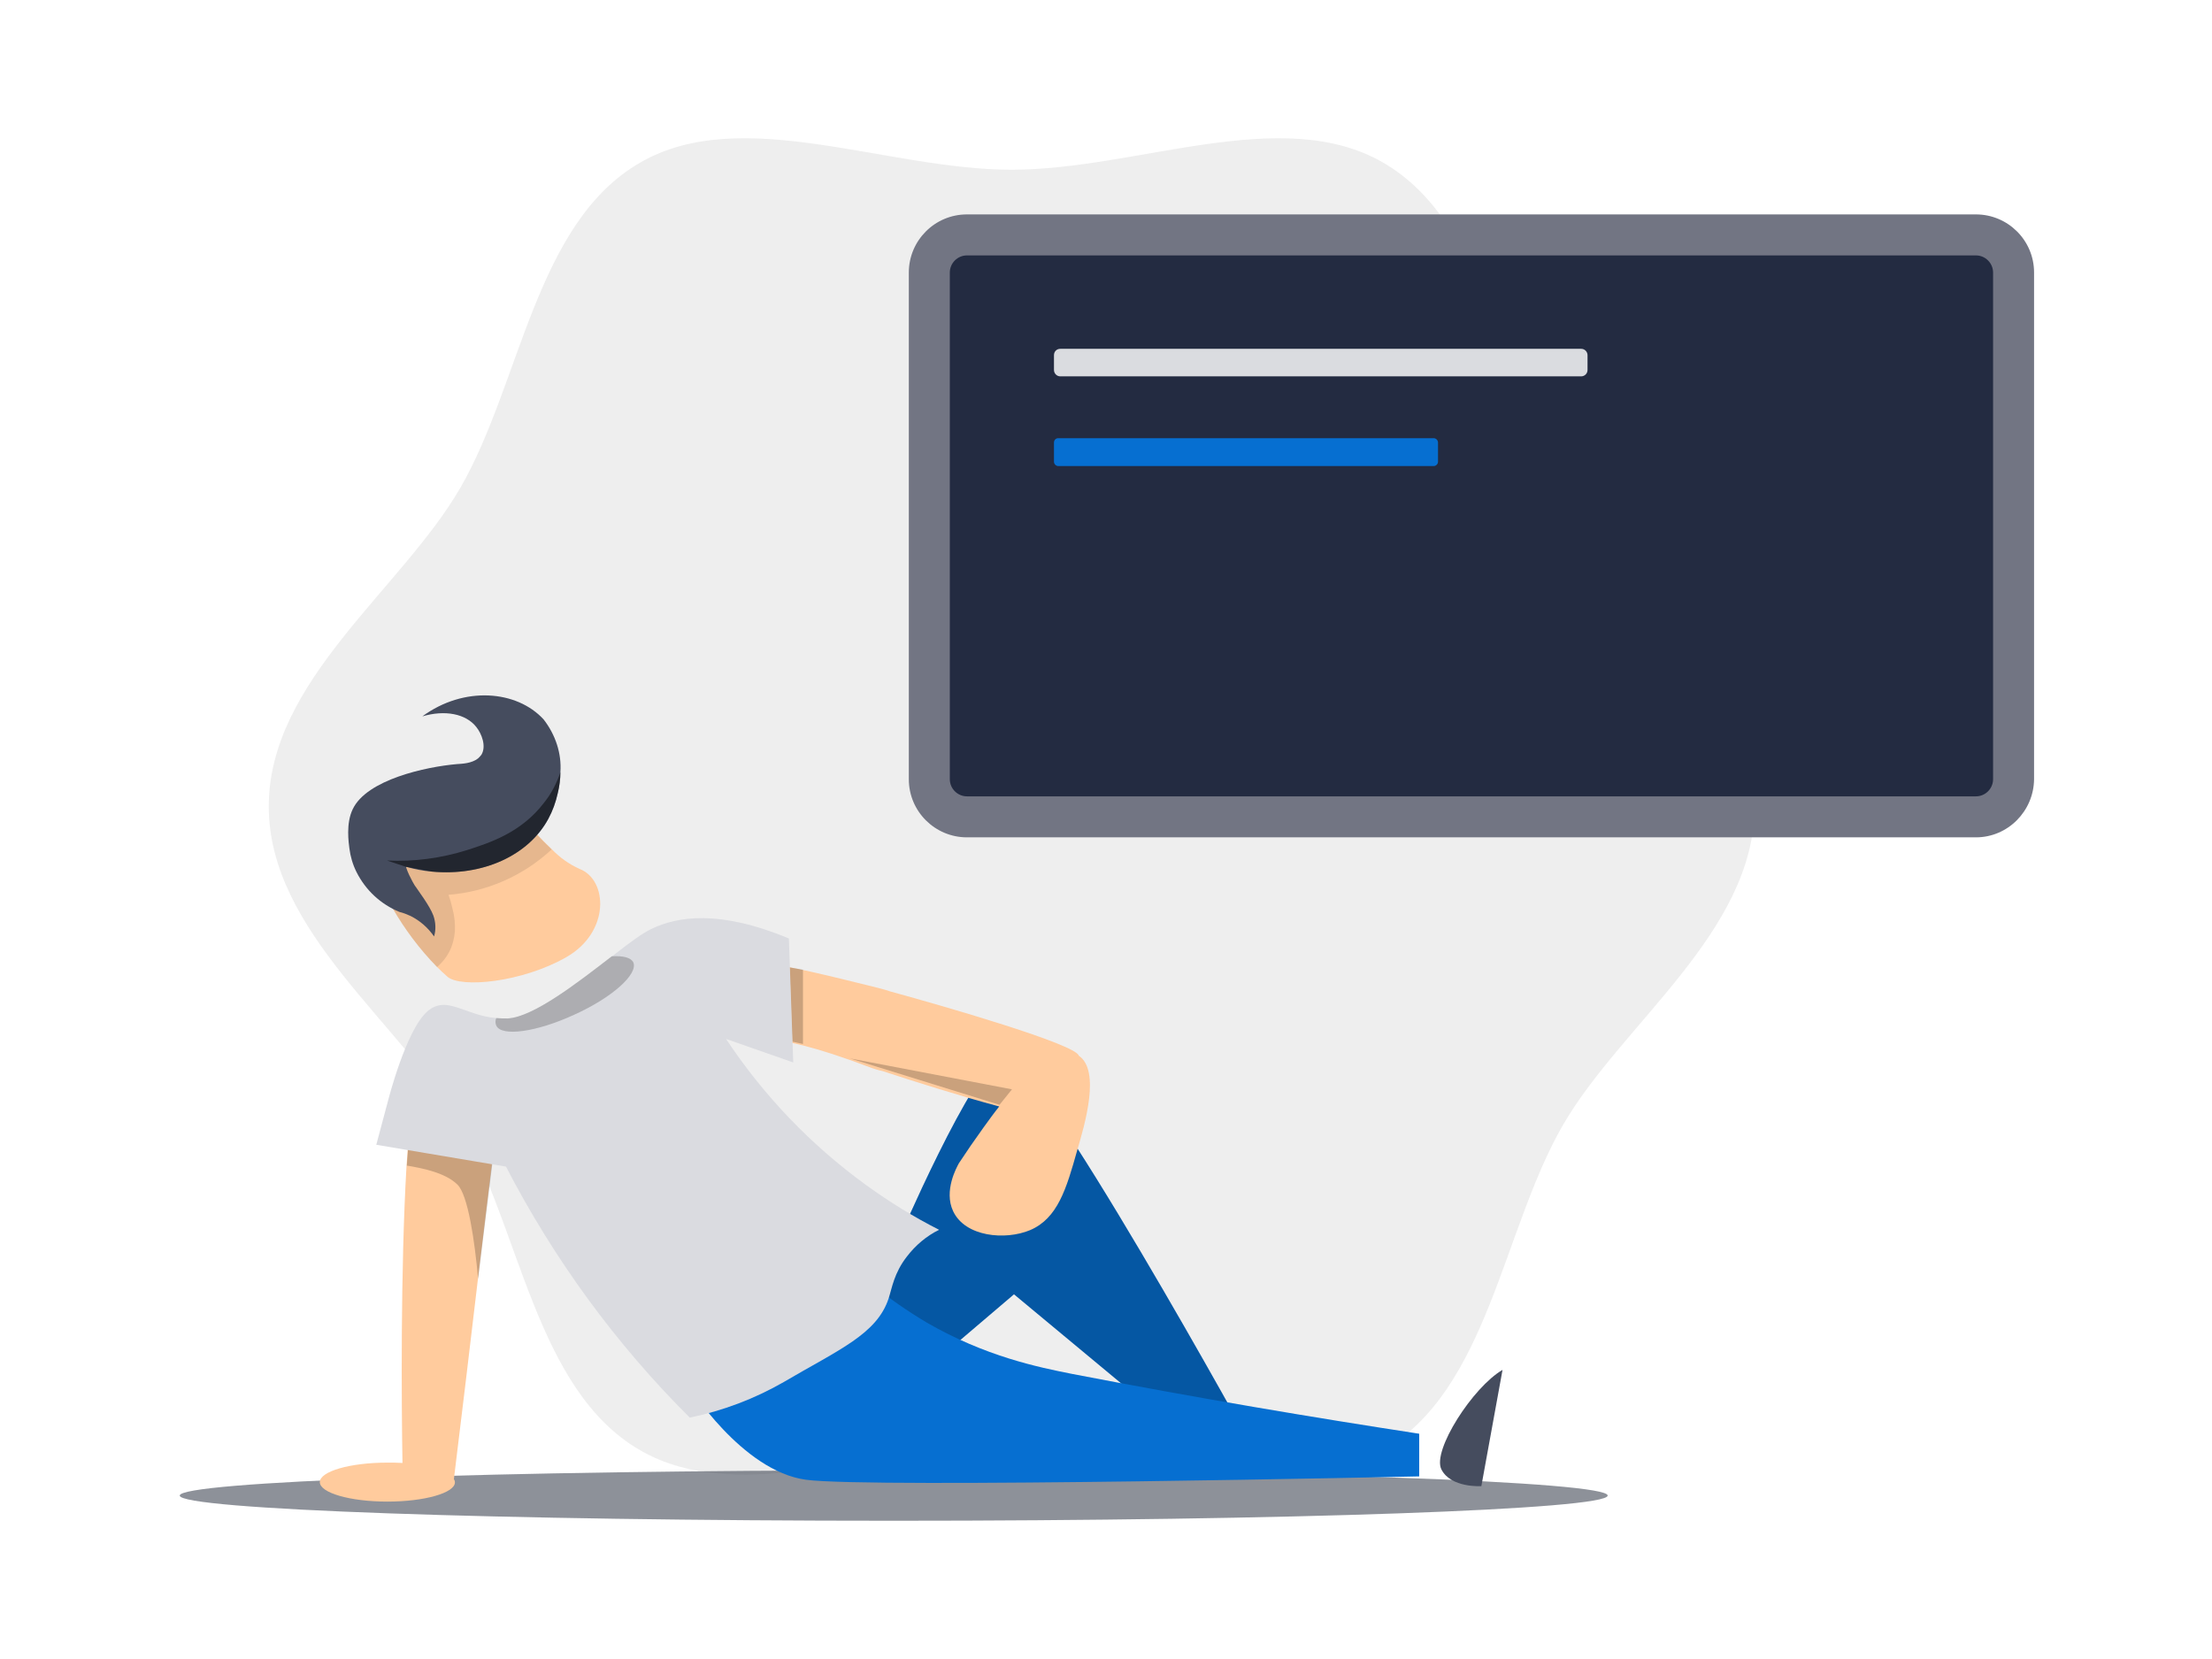 <svg xmlns="http://www.w3.org/2000/svg" width="800" height="600" fill="none" viewBox="0 0 800 600">
    <path d="M97.202 291.657C97.202 337.104 145.322 370.156 166.466 406.854C188.339 444.767 193.685 502.609 231.477 524.482C268.175 545.747 320.427 521.93 365.874 521.93C411.321 521.93 463.573 545.626 500.271 524.482C538.184 502.609 543.409 444.646 565.282 406.854C586.547 370.156 634.546 337.104 634.546 291.657C634.546 246.21 586.425 213.158 565.282 176.46C543.409 138.547 538.062 80.705 500.271 58.832C463.573 37.567 411.321 61.384 365.874 61.384C320.427 61.384 268.175 37.567 231.477 58.832C193.564 80.705 188.339 138.668 166.466 176.46C145.201 213.158 97.202 246.21 97.202 291.657Z" fill="black" opacity="0.07"/>
    <path d="M323.222 550C465.834 550 581.443 545.92 581.443 540.886C581.443 535.853 465.834 531.772 323.222 531.772C180.61 531.772 65 535.853 65 540.886C65 545.92 180.61 550 323.222 550Z" fill="#1D2535" opacity="0.5"/>
    <path d="M324.436 449.628C324.436 449.628 351.777 385.711 362.471 381.822C373.164 377.933 454.702 526.669 454.702 526.669H437.203L366.724 468.098L319.211 508.563L296.245 465.182L324.436 449.628Z" fill="#066FD1"/>
    <path d="M324.436 449.628C324.436 449.628 351.777 385.711 362.471 381.822C373.164 377.933 454.702 526.669 454.702 526.669H437.203L366.724 468.098L319.211 508.563L296.245 465.182L324.436 449.628Z" fill="black" opacity="0.22"/>
    <path d="M543.409 495.439L535.753 537.484C535.753 537.484 524.695 538.213 521.293 531.408C517.89 524.603 532.715 501.637 543.409 495.439Z" fill="#454C5E"/>
    <path d="M131.347 307.697C133.291 311.829 136.208 317.783 140.096 324.952C140.947 326.532 141.676 327.869 141.919 328.355C146.415 336.132 151.762 343.301 158.081 349.742C159.296 350.957 160.633 352.172 161.848 353.266C166.708 357.397 188.703 355.331 204.743 346.218C220.783 337.104 219.811 318.147 209.604 314.259C205.837 312.558 202.434 310.127 199.518 307.089C195.508 303.322 191.741 299.191 188.338 294.816C186.272 292.386 185.179 290.685 185.179 290.685L166.951 284.852L135.114 298.462C137.788 303.687 137.909 307.94 136.451 309.034C134.993 310.127 132.076 308.183 131.347 307.697Z" fill="#FFCB9D"/>
    <path d="M131.347 307.697C133.291 311.829 136.208 317.783 140.096 324.952C140.947 326.532 141.676 327.869 141.919 328.355C146.415 336.132 151.762 343.301 158.081 349.742C159.903 348.162 161.362 346.339 162.455 344.273C163.67 341.965 164.278 339.413 164.521 336.861C164.643 334.188 164.4 331.393 163.67 328.719C163.306 327.018 162.82 325.317 162.212 323.616C176.187 322.522 189.31 316.689 199.518 307.211C195.508 303.444 191.741 299.313 188.338 294.938C186.272 292.508 185.179 290.806 185.179 290.806L166.951 284.974L135.114 298.583C137.788 303.809 137.909 308.062 136.451 309.155C134.993 310.249 132.076 308.183 131.347 307.697Z" fill="black" opacity="0.1"/>
    <path d="M315.323 464.453C321.52 469.556 328.204 474.174 335.13 478.305C356.395 490.579 375.473 494.467 387.746 496.897C433.801 505.768 475.967 512.816 513.273 518.527V533.96C513.273 533.96 314.837 538.334 291.506 535.175C268.175 532.016 248.854 500.907 248.854 500.907L315.323 464.453Z" fill="#066FD1"/>
    <path d="M202.677 279.262C202.677 281.814 202.313 284.487 201.705 286.918C200.976 290.199 199.883 293.237 198.303 296.153C191.133 309.398 174.607 316.932 156.258 315.231C153.099 314.988 150.061 314.38 147.023 313.53H146.902V313.773C147.509 315.596 148.36 317.297 149.21 318.877C149.696 319.606 149.696 319.849 150.061 320.335L150.426 320.821C150.912 321.671 155.408 327.504 156.744 331.15C157.595 333.58 157.716 336.253 156.987 338.684C154.8 335.524 151.884 332.972 148.481 331.271C147.145 330.664 145.929 330.178 144.471 329.813C137.666 327.018 132.198 321.914 128.917 315.353C127.58 312.679 126.73 309.763 126.365 306.846C126.122 304.902 125.029 297.854 127.58 292.629C132.684 281.936 154.071 277.318 165.25 276.346C167.195 276.224 170.597 276.103 172.906 274.28L173.027 274.159C173.392 273.794 173.757 273.429 174.121 272.943C175.944 269.906 174.243 265.409 172.298 262.979C168.531 258.118 160.876 256.66 152.734 259.091C167.802 248.033 186.88 249.612 196.602 260.184C200.855 265.652 203.163 272.457 202.677 279.262Z" fill="#454C5E"/>
    <path d="M207.659 366.997C193.928 373.316 181.29 375.017 179.468 370.886C179.103 370.035 179.103 369.063 179.468 368.212C180.804 368.334 182.263 368.334 183.599 368.334C192.956 367.848 209.118 355.21 221.269 345.853C225.401 345.61 228.196 346.339 229.046 348.04C230.869 352.294 221.391 360.8 207.659 366.997Z" fill="#E1E1E1"/>
    <path d="M349.712 84.958H714.625C722.159 84.958 728.234 91.034 728.234 98.568V281.814C728.234 289.348 722.159 295.424 714.625 295.424H349.712C342.178 295.424 336.102 289.348 336.102 281.814V98.568C336.102 91.034 342.178 84.958 349.712 84.958Z" fill="#232B41"/>
    <path d="M714.625 302.836H349.712C338.168 302.836 328.689 293.48 328.689 281.814V98.568C328.689 87.024 338.046 77.545 349.712 77.545H714.625C726.169 77.545 735.647 86.902 735.647 98.568V281.814C735.525 293.358 726.169 302.836 714.625 302.836ZM349.712 92.37C346.309 92.37 343.514 95.165 343.514 98.568V281.814C343.514 285.216 346.309 288.011 349.712 288.011H714.625C718.027 288.011 720.822 285.216 720.822 281.814V98.568C720.822 95.165 718.027 92.37 714.625 92.37H349.712Z" fill="#727583"/>
    <path d="M383.493 126.152H571.843C573.179 126.152 574.152 127.246 574.152 128.461V133.808C574.152 135.144 573.058 136.116 571.843 136.116H383.493C382.156 136.116 381.184 135.023 381.184 133.808V128.461C381.184 127.124 382.156 126.152 383.493 126.152Z" fill="#DADCE0"/>
    <path d="M382.764 158.475H518.497C519.348 158.475 520.077 159.204 520.077 160.055V166.981C520.077 167.832 519.348 168.561 518.497 168.561H382.764C381.913 168.561 381.184 167.832 381.184 166.981V160.055C381.184 159.204 381.792 158.475 382.764 158.475Z" fill="#066FD1"/>
    <path d="M390.177 381.822C389.205 377.69 341.692 363.959 322.128 358.612C320.669 358.126 319.09 357.64 317.51 357.275C280.812 348.162 262.463 343.666 242.778 349.984C218.353 357.883 204.5 376.597 178.982 372.586C174.729 371.979 170.597 370.764 166.709 369.063C162.456 369.67 158.567 371.493 155.408 374.288C152.613 376.597 150.547 385.346 149.089 397.74C148.238 404.788 147.631 412.93 147.023 421.679C144.836 459.106 145.2 508.198 145.565 529.099C143.864 528.978 142.041 528.978 140.097 528.978C126.608 528.978 115.672 532.137 115.672 536.026C115.672 539.914 126.608 543.074 140.097 543.074C153.585 543.074 164.521 539.914 164.521 536.147C164.521 535.661 164.4 535.297 164.157 534.932C167.073 510.993 169.99 487.055 172.784 463.116C175.093 444.402 177.281 425.689 179.589 406.976L179.711 407.097L230.748 467.612L289.804 442.458L252.256 376.475C260.762 375.26 269.268 375.017 277.774 375.867C284.944 376.597 293.814 378.176 314.472 385.953C316.052 386.561 317.632 387.047 319.333 387.411C330.391 391.057 347.282 396.404 361.377 400.171C359.433 402.601 357.61 405.153 355.666 407.826C352.507 412.201 349.59 416.454 346.795 420.707C346.066 422.044 341.206 430.671 344.73 438.084C349.104 447.319 363.565 448.656 372.557 444.889C382.521 440.635 385.681 429.942 389.569 416.089C392.364 406.611 398.075 387.168 390.177 381.822Z" fill="#FFCB9D"/>
    <path d="M361.499 399.563L365.995 393.973L307.424 382.794L361.499 399.563ZM285.551 349.863L286.523 376.718L290.412 377.569V350.714L285.551 349.863ZM179.832 406.489L180.44 398.591L149.21 397.619C148.36 404.667 147.752 412.808 147.145 421.558C153.099 422.53 161.24 424.231 165.493 428.484C169.26 432.251 171.691 448.777 172.906 462.508V462.63L179.832 406.489Z" fill="black" opacity="0.21"/>
    <path d="M339.626 444.767C335.008 447.076 331.12 450.357 327.96 454.489C323.343 460.443 322.614 465.79 321.398 469.557C317.145 482.559 303.293 488.149 283.485 499.814C272.914 505.89 261.369 510.264 249.461 512.695C222.727 486.083 200.368 455.461 182.992 421.922L136.086 414.024L140.339 398.105C140.339 398.105 146.78 372.587 154.557 365.782C161.605 359.706 167.924 367.24 179.589 368.212C180.926 368.334 182.384 368.334 183.721 368.334C193.077 367.848 209.239 355.21 221.391 345.853C228.803 340.02 232.692 337.347 235.487 336.01C244.965 331.393 260.276 328.962 285.308 339.413C285.794 354.359 286.402 369.306 286.888 384.252L262.585 375.746C276.194 396.282 293.328 414.145 313.257 428.606C321.641 434.681 330.512 440.15 339.626 444.767Z" fill="#DADBE0"/>
    <path d="M207.659 366.997C193.928 373.316 181.29 375.017 179.468 370.886C179.103 370.035 179.103 369.063 179.468 368.212C180.804 368.334 182.263 368.334 183.599 368.334C192.956 367.848 209.118 355.21 221.269 345.853C225.401 345.61 228.196 346.339 229.046 348.04C230.869 352.294 221.391 360.8 207.659 366.997Z" fill="black" opacity="0.21"/>
    <path d="M202.677 279.262C202.677 281.814 202.313 284.488 201.705 286.918C200.976 290.199 199.883 293.237 198.303 296.153C191.133 309.398 174.607 316.932 156.258 315.231C151.641 314.381 147.631 313.651 147.023 313.53H146.902L139.975 311.221C149.818 311.707 159.539 310.371 168.896 307.454C177.159 304.781 188.582 301.135 196.845 290.199C199.396 287.039 201.341 283.272 202.677 279.262Z" fill="black" opacity="0.5"/>
</svg>
